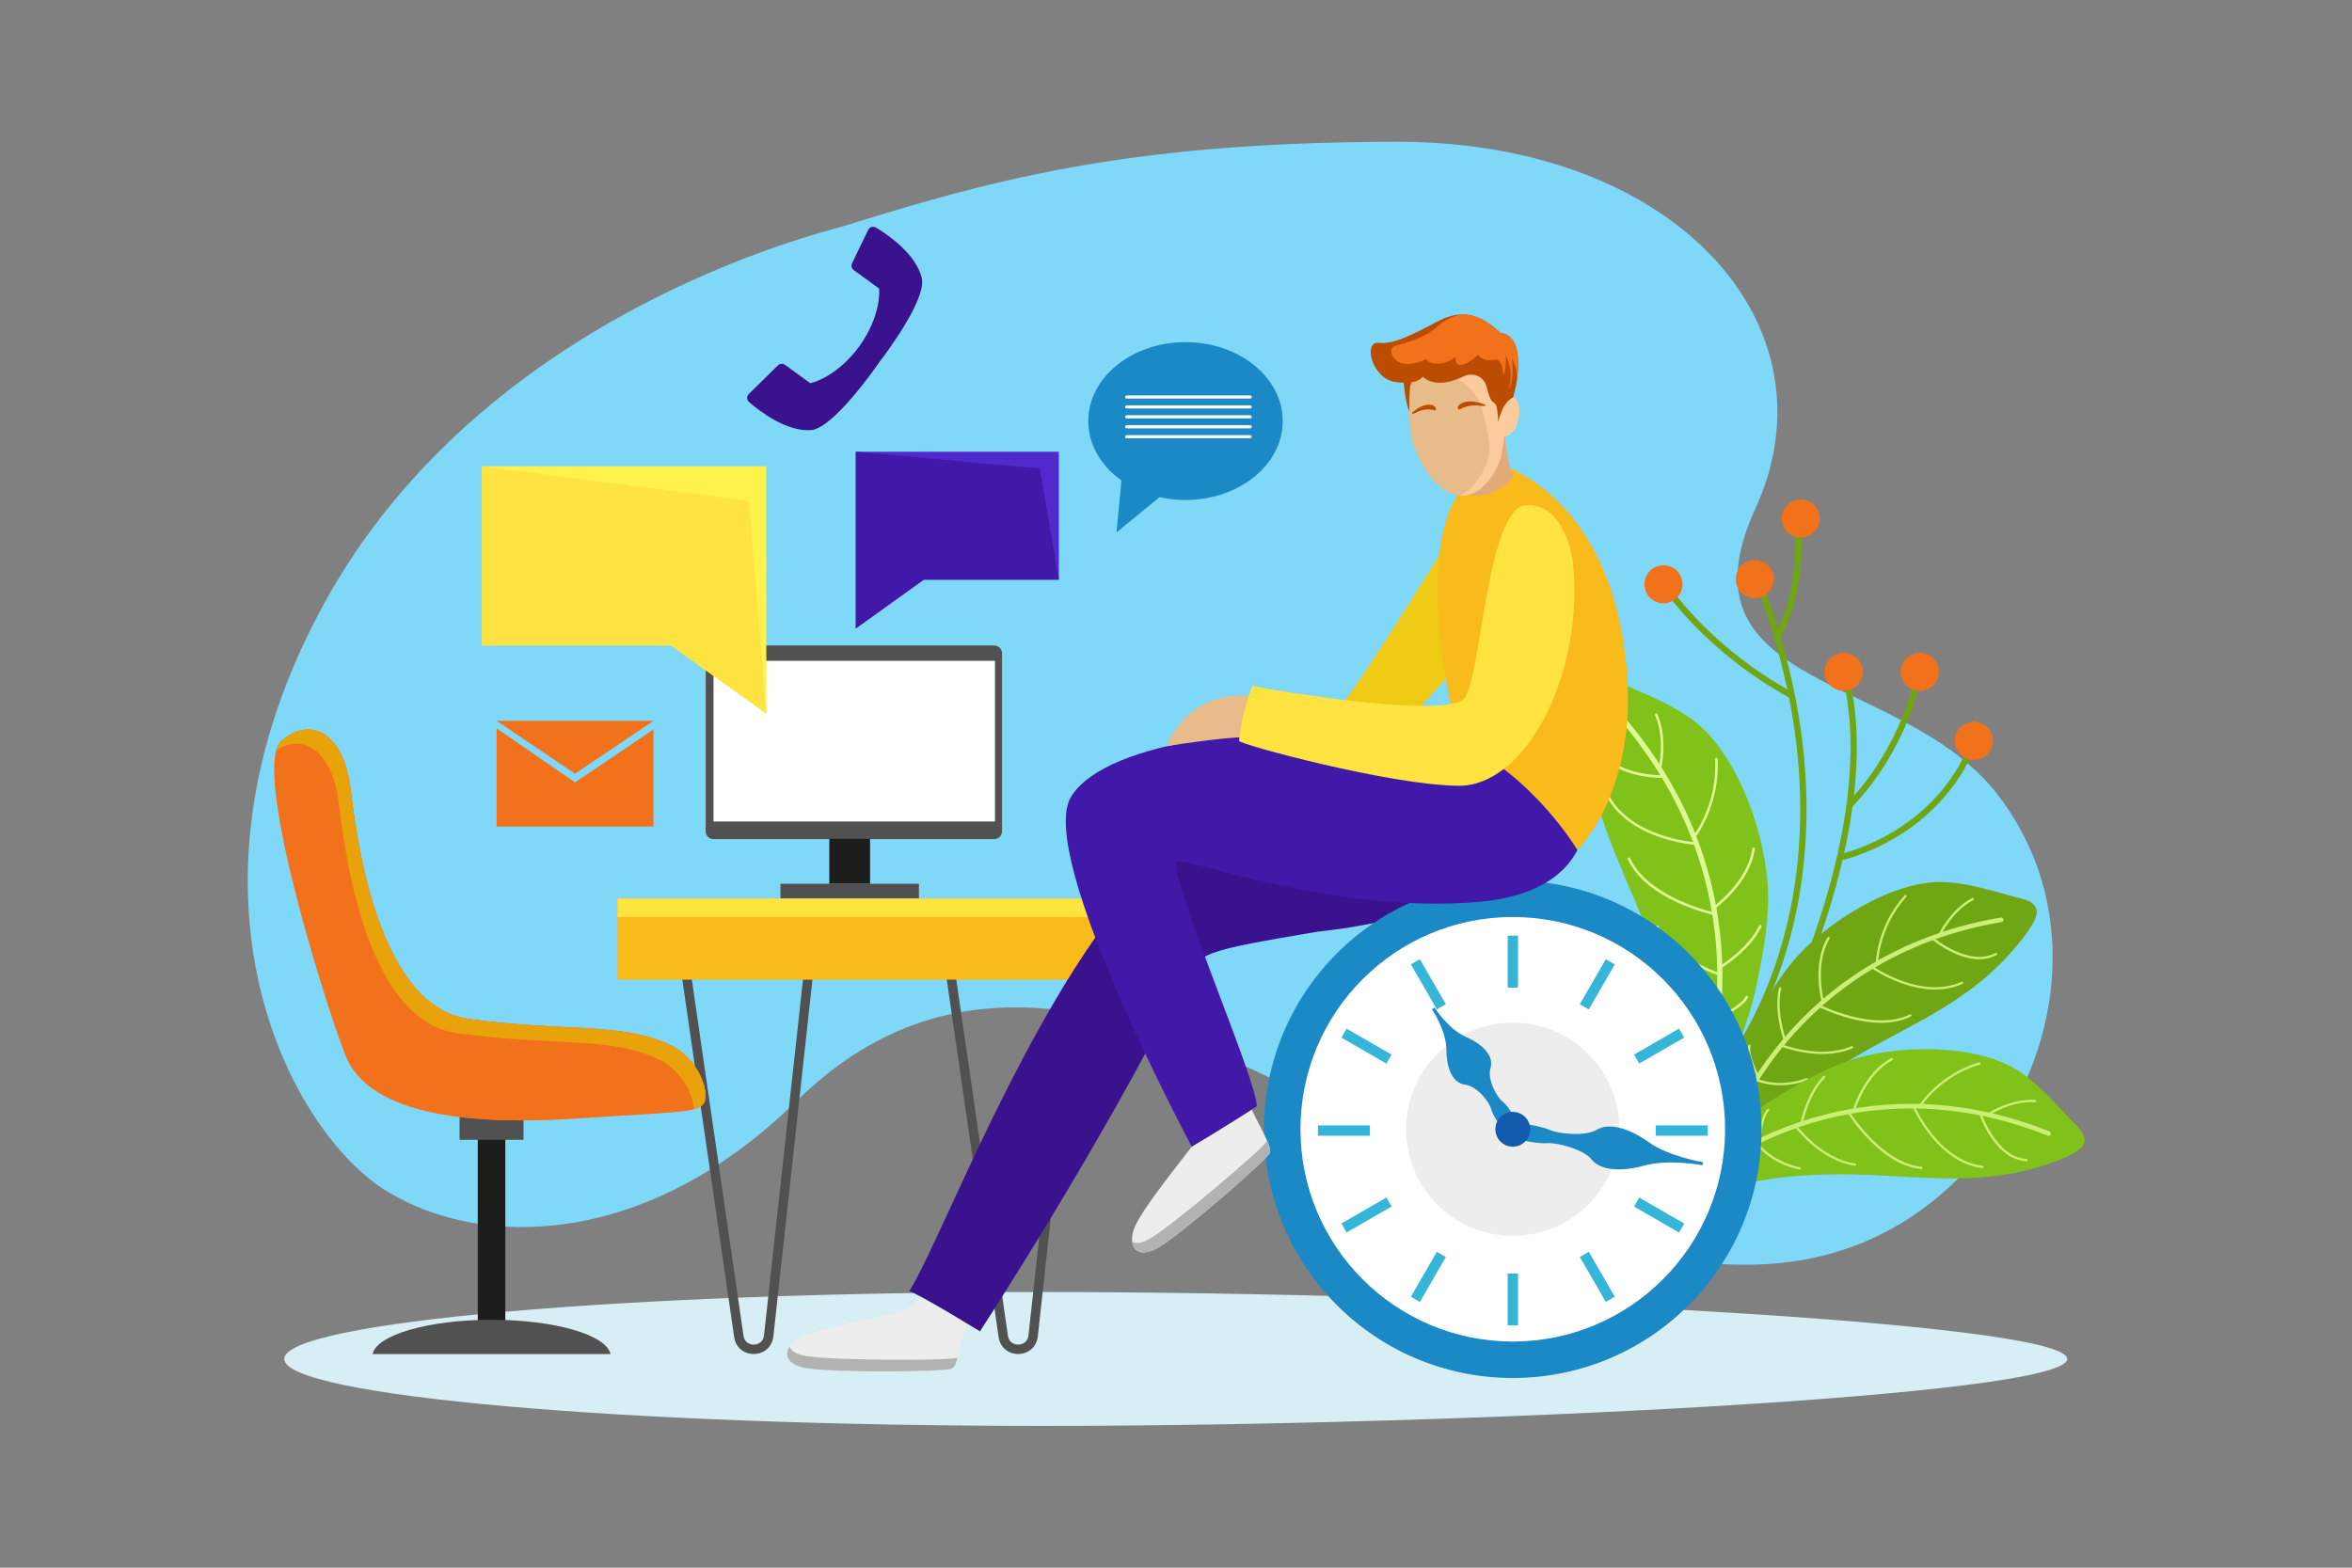 <svg version="1.1" xmlns="http://www.w3.org/2000/svg" xmlns:xlink="http://www.w3.org/1999/xlink" x="0px" y="0px"
	 viewBox="0 0 750 500" style="enable-background:new 0 0 750 500;" xml:space="preserve">
<rect x="0" y="0" width="750" height="500" fill="#808080" stroke="none"/>
<g id="OBJECTS">
	<g>
		<path style="fill:#7FD8F7;" d="M268.573,72.245c-6.319,1.951-114.586,27.477-165.402,120.574s-10.409,168.418,20.17,187.105
			s82.964,17.947,130.511-28.612s105.119-36.786,191.812,14.3s140.614,45.048,175.566,13.284s45.943-86.446,15.718-125.531
			s-103.881-32.861-77.18-91.198C586.469,103.83,534.275,45.22,445.663,45.22S313.36,58.416,268.573,72.245z"/>
		<g>
			<g>
				<g>
					<path style="fill:#70A513;" d="M551.169,341.083l-1.535-1.282c0.116-0.14,11.749-14.281,18.892-39.874
						c6.592-23.617,10.6-62.104-7.74-111.336l1.875-0.698c18.547,49.791,14.458,88.759,7.761,112.681
						C563.151,326.542,551.288,340.941,551.169,341.083z"/>
				</g>
				<g>
					<path style="fill:#70A513;" d="M568.452,327.787l-1.779-0.914c0.318-0.618,31.654-62.381,21.353-108.896l1.953-0.433
						C600.438,264.769,568.773,327.162,568.452,327.787z"/>
				</g>
				<g>
					<path style="fill:#70A513;" d="M590.566,257.434l-1.445-1.384c16.781-17.52,21.058-38.277,21.1-38.484l1.961,0.39
						C612.14,218.169,607.746,239.497,590.566,257.434z"/>
				</g>
				<g>
					<path style="fill:#70A513;" d="M570.916,222.71c-26.516-14.46-39.558-33.721-39.687-33.914l1.664-1.11
						c0.126,0.189,12.922,19.057,38.979,33.268L570.916,222.71z"/>
				</g>
				<g>
					<path style="fill:#70A513;" d="M567.608,203.673l-1.75-0.97c8.155-14.713,6.497-33.294,6.479-33.48l1.99-0.189
						C574.403,169.818,576.061,188.423,567.608,203.673z"/>
				</g>
				<g>
					<path style="fill:#70A513;" d="M586.987,274.431l-0.396-1.96c0.302-0.062,30.339-6.464,41.901-36.199l1.863,0.725
						C618.389,267.774,587.3,274.368,586.987,274.431z"/>
				</g>
			</g>
			<g>
				<g>
					<path style="fill:#80C11A;" d="M517.85,218.382c7.82,3.39,16.323,6.772,22.813,11.922c14.104,11.192,22.934,37.6,23.152,55.076
						c0.13,10.491-1.984,20.669-4.148,30.934c-1.376,6.526-9.956,34.186-17.411,33.411l-5.666-2.917
						c-1.513-23.297-7.693-41.883-16.534-62.569c-7.556-17.677-14.358-33.794-14.439-53.7c-0.012-2.968-0.101-11.244,2.143-13.429
						C510.63,214.315,514.381,216.878,517.85,218.382z"/>
				</g>
				<g>
					<g>
						<g>
							<path style="fill:#DEF993;" d="M514.872,227.373c0.011,0.176,0.078,0.348,0.204,0.49
								c27.529,31.118,32.881,63.732,32.52,85.613c-0.388,23.705-7.358,40.23-7.429,40.395c-0.178,0.416,0.015,0.897,0.43,1.077
								c0.417,0.178,0.899-0.015,1.077-0.431c0.072-0.167,7.168-16.989,7.562-41.014c0.361-22.171-5.055-55.215-32.933-86.726
								c-0.299-0.339-0.818-0.371-1.156-0.071C514.949,226.88,514.856,227.129,514.872,227.373z"/>
						</g>
					</g>
					<g>
						<g>
							<path style="fill:#DEF993;" d="M527.716,227.963c0.003,0.047,0.014,0.094,0.034,0.14c3.364,7.59,1.13,17.036,1.106,17.13
								c-0.056,0.222,0.082,0.441,0.302,0.496c0.22,0.053,0.441-0.081,0.495-0.302c0.096-0.397,2.32-9.811-1.153-17.656
								c-0.092-0.207-0.334-0.3-0.541-0.209C527.798,227.634,527.706,227.796,527.716,227.963z"/>
						</g>
					</g>
					<g>
						<g>
							<path style="fill:#DEF993;" d="M539.785,267.005c0.008,0.112,0.06,0.22,0.155,0.295c0.178,0.141,0.435,0.11,0.575-0.068
								c0.081-0.101,8.034-10.333,7.206-25.185l0-0.003c-0.015-0.225-0.207-0.395-0.431-0.383c-0.226,0.012-0.399,0.207-0.387,0.432
								c0.811,14.545-6.952,24.532-7.03,24.631C539.807,266.807,539.779,266.908,539.785,267.005z"/>
						</g>
					</g>
					<g>
						<g>
							<path style="fill:#DEF993;" d="M546.112,289.601c0.005,0.075,0.03,0.149,0.077,0.214c0.132,0.183,0.388,0.225,0.573,0.091
								c0.461-0.333,11.312-8.292,12.811-19.116c0.03-0.22-0.125-0.432-0.35-0.462c-0.224-0.031-0.431,0.125-0.462,0.35
								c-1.45,10.48-12.369,18.485-12.479,18.565C546.163,289.328,546.103,289.465,546.112,289.601z"/>
						</g>
					</g>
					<g>
						<g>
							<path style="fill:#DEF993;" d="M548.106,308.551c0.004,0.063,0.023,0.126,0.057,0.184c0.117,0.194,0.369,0.257,0.563,0.141
								c0.379-0.229,9.335-5.677,12.959-13.328c0.095-0.203,0.009-0.449-0.195-0.545c-0.205-0.098-0.449-0.011-0.546,0.195
								c-3.515,7.423-12.549,12.921-12.64,12.975C548.167,308.256,548.096,308.403,548.106,308.551z"/>
						</g>
					</g>
					<g>
						<g>
							<path style="fill:#DEF993;" d="M547.349,324.574c0.002,0.045,0.013,0.089,0.031,0.133c0.088,0.209,0.328,0.307,0.537,0.219
								c0.314-0.133,7.737-3.286,9.48-6.778c0.103-0.201,0.019-0.448-0.184-0.55c-0.202-0.1-0.449-0.018-0.549,0.184
								c-1.609,3.221-8.991,6.357-9.066,6.388C547.434,324.24,547.337,324.406,547.349,324.574z"/>
						</g>
					</g>
					<g>
						<g>
							<path style="fill:#DEF993;" d="M545.38,337.402c0.003,0.043,0.012,0.086,0.029,0.128c0.086,0.21,0.325,0.31,0.534,0.225
								c0.208-0.085,5.109-2.102,6.914-4.61c0.133-0.184,0.09-0.441-0.093-0.572c-0.183-0.132-0.44-0.09-0.572,0.093
								c-1.669,2.319-6.51,4.31-6.558,4.33C545.466,337.065,545.368,337.231,545.38,337.402z"/>
						</g>
					</g>
					<g>
						<g>
							<path style="fill:#DEF993;" d="M536.409,331.077c0.003,0.041,0.012,0.083,0.028,0.125c2.383,5.98,8.337,9.066,8.59,9.194
								c0.201,0.103,0.448,0.023,0.551-0.178c0.103-0.201,0.023-0.448-0.179-0.551c-0.059-0.031-5.934-3.081-8.2-8.768
								c-0.084-0.21-0.322-0.313-0.532-0.229C536.496,330.738,536.398,330.904,536.409,331.077z"/>
						</g>
					</g>
					<g>
						<g>
							<path style="fill:#DEF993;" d="M533.33,314.439c0.004,0.062,0.023,0.125,0.057,0.184c5.634,9.403,13.795,11.481,14.14,11.565
								c0.22,0.053,0.441-0.081,0.495-0.301c0.055-0.219-0.081-0.441-0.301-0.495c-0.081-0.021-8.182-2.095-13.632-11.19
								c-0.116-0.195-0.368-0.258-0.561-0.141C533.392,314.143,533.321,314.29,533.33,314.439z"/>
						</g>
					</g>
					<g>
						<g>
							<path style="fill:#DEF993;" d="M528.028,295.583c0.003,0.055,0.018,0.111,0.045,0.163
								c5.761,11.05,20.331,15.479,20.478,15.523c0.217,0.064,0.444-0.059,0.509-0.277c0.066-0.216-0.059-0.445-0.276-0.509
								c-0.143-0.042-14.385-4.379-19.984-15.116c-0.105-0.201-0.352-0.278-0.553-0.173
								C528.098,295.27,528.017,295.426,528.028,295.583z"/>
						</g>
					</g>
					<g>
						<g>
							<path style="fill:#DEF993;" d="M519.021,273.888c0.003,0.049,0.015,0.099,0.037,0.145
								c6.107,13.192,26.827,17.68,27.706,17.865c0.221,0.046,0.438-0.095,0.485-0.317c0.048-0.223-0.096-0.438-0.316-0.485
								c-0.211-0.045-21.198-4.59-27.13-17.408c-0.095-0.204-0.339-0.294-0.545-0.2
								C519.099,273.563,519.011,273.723,519.021,273.888z"/>
						</g>
					</g>
					<g>
						<g>
							<path style="fill:#DEF993;" d="M512.044,253.395c0.004,0.054,0.018,0.107,0.044,0.158
								c7.329,14.559,28.67,15.945,28.885,15.957c0.225,0.014,0.419-0.159,0.432-0.386c0.021-0.219-0.159-0.418-0.385-0.432
								c-0.209-0.013-21.084-1.375-28.2-15.508c-0.101-0.202-0.348-0.285-0.55-0.182
								C512.117,253.079,512.034,253.236,512.044,253.395z"/>
						</g>
					</g>
					<g>
						<g>
							<path style="fill:#DEF993;" d="M509.087,237.905c0.003,0.045,0.013,0.09,0.032,0.133
								c4.424,10.458,20.914,10.096,21.613,10.076c0.225-0.006,0.404-0.195,0.397-0.422c-0.019-0.22-0.196-0.403-0.422-0.397
								c-0.166,0.005-16.629,0.364-20.835-9.575c-0.087-0.209-0.328-0.306-0.536-0.218
								C509.171,237.571,509.076,237.736,509.087,237.905z"/>
						</g>
					</g>
				</g>
			</g>
			<g>
				<g>
					<path style="fill:#70A513;" d="M641.667,285.862c-7.402-2.047-15.278-4.485-22.742-4.544
						c-16.222-0.13-37.353,13.394-47.392,25.527c-6.025,7.284-10.301,15.617-14.591,24.04c-2.727,5.355-12.357,29.606-6.69,33.28
						l5.624,1.159c14.24-15.482,29.088-25.019,46.99-34.525c15.299-8.122,29.186-15.577,40.503-29.49
						c1.688-2.074,6.432-7.828,6.094-10.629C649.03,287.094,644.95,286.77,641.667,285.862z"/>
				</g>
				<g>
					<g>
						<g>
							<path style="fill:#C9EF75;" d="M638.669,293.852c-0.107,0.117-0.252,0.2-0.42,0.228
								c-36.908,6.249-59.111,26.093-71.237,41.642c-13.137,16.843-17.598,32.375-17.641,32.53c-0.11,0.392-0.518,0.621-0.91,0.512
								c-0.393-0.111-0.622-0.519-0.511-0.912c0.044-0.158,4.584-15.969,17.898-33.04c12.289-15.752,34.78-35.861,72.155-42.189
								c0.402-0.069,0.783,0.203,0.851,0.604C638.894,293.463,638.818,293.69,638.669,293.852z"/>
						</g>
					</g>
					<g>
						<g>
							<path style="fill:#C9EF75;" d="M629.328,287c-0.029,0.031-0.063,0.058-0.103,0.079c-6.653,3.42-10.429,11.307-10.466,11.387
								c-0.086,0.187-0.307,0.263-0.492,0.177c-0.184-0.087-0.263-0.307-0.177-0.492c0.157-0.333,3.924-8.193,10.796-11.73
								c0.182-0.093,0.404-0.022,0.498,0.159C629.457,286.723,629.43,286.889,629.328,287z"/>
						</g>
					</g>
					<g>
						<g>
							<path style="fill:#C9EF75;" d="M598.779,307.552c-0.069,0.074-0.167,0.12-0.276,0.12c-0.204-0.002-0.368-0.169-0.365-0.373
								c0-0.117,0.211-11.791,9.193-21.738l0.002-0.002c0.138-0.15,0.369-0.16,0.519-0.025c0.152,0.137,0.163,0.371,0.027,0.522
								c-8.797,9.741-9.003,21.136-9.003,21.25C598.875,307.4,598.838,307.487,598.779,307.552z"/>
						</g>
					</g>
					<g>
						<g>
							<path style="fill:#C9EF75;" d="M581.559,319.819c-0.046,0.049-0.105,0.088-0.175,0.106c-0.196,0.054-0.399-0.062-0.453-0.26
								c-0.135-0.494-3.242-12.214,1.83-20.652c0.103-0.171,0.332-0.232,0.507-0.126c0.174,0.105,0.232,0.331,0.126,0.507
								c-4.911,8.17-1.783,19.96-1.751,20.079C581.678,319.599,581.642,319.728,581.559,319.819z"/>
						</g>
					</g>
					<g>
						<g>
							<path style="fill:#C9EF75;" d="M569.441,331.98c-0.038,0.042-0.087,0.076-0.144,0.097c-0.192,0.07-0.404-0.028-0.474-0.22
								c-0.136-0.375-3.335-9.262-1.548-16.677c0.048-0.196,0.247-0.32,0.445-0.272c0.199,0.048,0.321,0.247,0.273,0.446
								c-1.734,7.194,1.491,16.16,1.524,16.25C569.565,331.738,569.531,331.882,569.441,331.98z"/>
						</g>
					</g>
					<g>
						<g>
							<path style="fill:#C9EF75;" d="M560.908,343.644c-0.027,0.03-0.059,0.056-0.097,0.076c-0.18,0.097-0.404,0.029-0.501-0.15
								c-0.145-0.271-3.567-6.681-2.814-10.116c0.042-0.199,0.24-0.325,0.44-0.282c0.199,0.044,0.325,0.241,0.281,0.439
								c-0.694,3.169,2.709,9.544,2.744,9.608C561.037,343.362,561.011,343.533,560.908,343.644z"/>
						</g>
					</g>
					<g>
						<g>
							<path style="fill:#C9EF75;" d="M555.032,353.754c-0.026,0.029-0.057,0.054-0.093,0.074c-0.179,0.099-0.403,0.034-0.502-0.144
								c-0.098-0.177-2.393-4.364-2.241-7.144c0.01-0.204,0.186-0.36,0.389-0.349c0.203,0.011,0.359,0.186,0.348,0.389
								c-0.141,2.57,2.127,6.705,2.149,6.746C555.162,353.469,555.136,353.641,555.032,353.754z"/>
						</g>
					</g>
					<g>
						<g>
							<path style="fill:#C9EF75;" d="M564.901,354.394c-0.025,0.027-0.055,0.052-0.091,0.072
								c-5.054,2.845-10.975,1.641-11.224,1.588c-0.2-0.041-0.327-0.237-0.285-0.437c0.042-0.199,0.238-0.327,0.437-0.285
								c0.059,0.012,5.904,1.196,10.711-1.51c0.178-0.099,0.403-0.037,0.503,0.141C565.031,354.106,565.006,354.279,564.901,354.394
								z"/>
						</g>
					</g>
					<g>
						<g>
							<path style="fill:#C9EF75;" d="M576.472,344.468c-0.038,0.041-0.087,0.075-0.144,0.097
								c-9.27,3.407-16.169,0.248-16.458,0.111c-0.185-0.087-0.263-0.307-0.177-0.491c0.086-0.185,0.306-0.264,0.491-0.177
								c0.068,0.031,6.923,3.159,15.89-0.136c0.191-0.071,0.404,0.027,0.474,0.219C576.596,344.225,576.563,344.369,576.472,344.468
								z"/>
						</g>
					</g>
					<g>
						<g>
							<path style="fill:#C9EF75;" d="M590.857,334.244c-0.033,0.037-0.075,0.068-0.124,0.089
								c-10.291,4.49-23.014-0.646-23.142-0.698c-0.188-0.078-0.278-0.293-0.201-0.482c0.076-0.189,0.293-0.279,0.482-0.201
								c0.124,0.051,12.565,5.067,22.565,0.704c0.187-0.081,0.404,0.004,0.486,0.191
								C590.984,333.985,590.953,334.139,590.857,334.244z"/>
						</g>
					</g>
					<g>
						<g>
							<path style="fill:#C9EF75;" d="M609.446,324.125c-0.03,0.033-0.066,0.06-0.108,0.081
								c-11.745,5.796-28.815-2.777-29.536-3.145c-0.181-0.093-0.254-0.314-0.161-0.496c0.093-0.184,0.315-0.253,0.497-0.161
								c0.173,0.088,17.462,8.773,28.873,3.139c0.183-0.089,0.404-0.014,0.495,0.168
								C609.575,323.852,609.546,324.015,609.446,324.125z"/>
						</g>
					</g>
					<g>
						<g>
							<path style="fill:#C9EF75;" d="M625.932,313.701c-0.033,0.036-0.073,0.065-0.12,0.086
								c-13.375,6.064-29.126-5.036-29.283-5.15c-0.166-0.118-0.204-0.349-0.085-0.515c0.109-0.165,0.348-0.204,0.515-0.085
								c0.154,0.11,15.564,10.963,28.549,5.077c0.185-0.084,0.405-0.003,0.489,0.183
								C626.059,313.437,626.029,313.595,625.932,313.701z"/>
						</g>
					</g>
					<g>
						<g>
							<path style="fill:#C9EF75;" d="M636.768,304.511c-0.028,0.03-0.06,0.056-0.098,0.075c-9.018,4.831-20.378-4.75-20.857-5.16
								c-0.155-0.132-0.173-0.366-0.04-0.521c0.138-0.143,0.365-0.172,0.521-0.04c0.113,0.097,11.455,9.662,20.028,5.071
								c0.179-0.097,0.403-0.029,0.499,0.151C636.897,304.228,636.871,304.398,636.768,304.511z"/>
						</g>
					</g>
				</g>
			</g>
			<g>
				<g>
					<path style="fill:#80C11A;" d="M660.199,356.992c-5.249-5.606-10.698-11.793-17.037-15.736
						c-13.775-8.569-38.858-8.047-53.75-2.928c-8.939,3.074-16.933,7.955-24.985,12.906c-5.119,3.148-25.981,18.82-23.061,24.91
						l4.194,3.921c20.223-5.786,37.866-6.183,58.098-4.959c17.289,1.046,33.026,1.926,49.938-4.046
						c2.522-0.89,9.57-3.326,10.742-5.893C665.839,361.882,662.527,359.478,660.199,356.992z"/>
				</g>
				<g>
					<g>
						<g>
							<path style="fill:#C9EF75;" d="M653.475,362.246c-0.153,0.044-0.319,0.039-0.478-0.024
								c-34.753-13.912-64.045-8.556-82.499-1.609c-19.992,7.523-31.897,18.45-32.015,18.56c-0.299,0.277-0.766,0.26-1.044-0.038
								c-0.278-0.299-0.26-0.767,0.039-1.044c0.12-0.111,12.238-11.236,32.5-18.861c18.699-7.034,48.376-12.466,83.568,1.622
								c0.379,0.151,0.563,0.581,0.411,0.959C653.87,362.031,653.686,362.186,653.475,362.246z"/>
						</g>
					</g>
					<g>
						<g>
							<path style="fill:#C9EF75;" d="M649.077,351.528c-0.041,0.012-0.084,0.017-0.129,0.014c-7.46-0.551-14.795,4.211-14.868,4.26
								c-0.171,0.115-0.399,0.065-0.512-0.105c-0.112-0.17-0.065-0.399,0.106-0.512c0.308-0.202,7.62-4.945,15.328-4.38
								c0.204,0.015,0.356,0.192,0.342,0.395C649.331,351.36,649.222,351.487,649.077,351.528z"/>
						</g>
					</g>
					<g>
						<g>
							<path style="fill:#C9EF75;" d="M612.293,353.137c-0.098,0.028-0.205,0.016-0.298-0.042c-0.173-0.108-0.226-0.336-0.117-0.509
								c0.061-0.099,6.328-9.951,19.179-13.756l0.002-0.001c0.196-0.056,0.398,0.056,0.456,0.25
								c0.058,0.196-0.054,0.401-0.249,0.459c-12.586,3.726-18.703,13.342-18.763,13.439
								C612.454,353.058,612.377,353.113,612.293,353.137z"/>
						</g>
					</g>
					<g>
						<g>
							<path style="fill:#C9EF75;" d="M591.203,354.627c-0.065,0.018-0.135,0.02-0.205-0.001c-0.195-0.056-0.308-0.261-0.251-0.458
								c0.142-0.492,3.602-12.113,12.33-16.669c0.177-0.092,0.404-0.025,0.498,0.157c0.094,0.181,0.025,0.404-0.157,0.498
								c-8.451,4.411-11.929,16.103-11.963,16.22C591.419,354.501,591.321,354.593,591.203,354.627z"/>
						</g>
					</g>
					<g>
						<g>
							<path style="fill:#C9EF75;" d="M574.521,358.686c-0.055,0.016-0.114,0.019-0.174,0.007c-0.2-0.04-0.33-0.235-0.29-0.435
								c0.079-0.391,1.983-9.642,7.375-15.038c0.144-0.142,0.378-0.144,0.522,0c0.145,0.145,0.145,0.378,0,0.522
								c-5.231,5.235-7.154,14.567-7.172,14.66C574.754,358.544,574.65,358.649,574.521,358.686z"/>
						</g>
					</g>
					<g>
						<g>
							<path style="fill:#C9EF75;" d="M561.158,364.19c-0.039,0.012-0.08,0.016-0.122,0.014c-0.204-0.011-0.36-0.185-0.349-0.389
								c0.017-0.307,0.44-7.561,2.873-10.099c0.14-0.148,0.374-0.152,0.522-0.011c0.146,0.141,0.151,0.375,0.011,0.522
								c-2.244,2.342-2.665,9.556-2.668,9.63C561.416,364.016,561.305,364.149,561.158,364.19z"/>
						</g>
					</g>
					<g>
						<g>
							<path style="fill:#C9EF75;" d="M550.873,369.753c-0.037,0.011-0.077,0.016-0.118,0.014c-0.204-0.009-0.362-0.182-0.353-0.385
								c0.009-0.202,0.233-4.972,1.813-7.265c0.115-0.169,0.346-0.21,0.514-0.095c0.168,0.116,0.21,0.346,0.094,0.513
								c-1.461,2.12-1.681,6.83-1.683,6.877C551.133,369.578,551.021,369.711,550.873,369.753z"/>
						</g>
					</g>
					<g>
						<g>
							<path style="fill:#C9EF75;" d="M558.961,375.444c-0.036,0.01-0.074,0.015-0.115,0.014
								c-5.796-0.207-10.221-4.322-10.406-4.497c-0.149-0.139-0.156-0.373-0.016-0.521c0.14-0.149,0.373-0.155,0.522-0.015
								c0.044,0.041,4.415,4.099,9.927,4.296c0.203,0.008,0.363,0.178,0.356,0.382C559.222,375.267,559.111,375.401,558.961,375.444
								z"/>
						</g>
					</g>
					<g>
						<g>
							<path style="fill:#C9EF75;" d="M574.01,373.007c-0.054,0.015-0.113,0.019-0.174,0.007
								c-9.687-1.926-13.927-8.219-14.102-8.486c-0.112-0.171-0.065-0.399,0.105-0.511c0.169-0.113,0.399-0.065,0.512,0.105
								c0.042,0.062,4.261,6.305,13.63,8.169c0.2,0.039,0.33,0.234,0.29,0.433C574.243,372.865,574.139,372.97,574.01,373.007z"/>
						</g>
					</g>
					<g>
						<g>
							<path style="fill:#C9EF75;" d="M591.616,371.784c-0.048,0.014-0.099,0.018-0.152,0.011
								c-11.122-1.534-19.302-12.551-19.383-12.662c-0.12-0.164-0.085-0.395,0.08-0.516c0.163-0.121,0.395-0.085,0.516,0.08
								c0.079,0.108,8.08,10.875,18.888,12.366c0.202,0.028,0.342,0.214,0.315,0.417
								C591.86,371.629,591.753,371.745,591.616,371.784z"/>
						</g>
					</g>
					<g>
						<g>
							<path style="fill:#C9EF75;" d="M612.754,372.841c-0.042,0.012-0.088,0.017-0.135,0.013
								c-13.045-1.178-23.14-17.394-23.563-18.084c-0.107-0.174-0.053-0.4,0.121-0.508c0.175-0.109,0.401-0.052,0.508,0.121
								c0.102,0.166,10.326,16.59,23.001,17.734c0.202,0.019,0.353,0.199,0.335,0.402
								C613.007,372.676,612.897,372.8,612.754,372.841z"/>
						</g>
					</g>
					<g>
						<g>
							<path style="fill:#C9EF75;" d="M632.257,372.542c-0.047,0.013-0.096,0.017-0.147,0.011
								c-14.575-1.8-22.227-19.484-22.303-19.663c-0.08-0.187,0.008-0.404,0.196-0.483c0.179-0.084,0.403,0.008,0.483,0.196
								c0.074,0.174,7.565,17.47,21.713,19.218c0.202,0.025,0.347,0.209,0.321,0.411
								C632.503,372.384,632.395,372.502,632.257,372.542z"/>
						</g>
					</g>
					<g>
						<g>
							<path style="fill:#C9EF75;" d="M646.295,370.35c-0.039,0.011-0.081,0.016-0.123,0.013
								c-10.214-0.58-14.911-14.678-15.106-15.278c-0.063-0.193,0.043-0.402,0.238-0.465c0.192-0.05,0.402,0.044,0.465,0.237
								c0.046,0.142,4.737,14.218,14.446,14.77c0.204,0.011,0.359,0.186,0.347,0.389
								C646.553,370.177,646.442,370.308,646.295,370.35z"/>
						</g>
					</g>
				</g>
			</g>
			<g>
				<path style="fill:#D7EEF4;" d="M659.177,433.432c0,11.79-192.693,21.348-326.416,21.348s-242.126-9.558-242.126-21.348
					c0-11.79,108.404-21.348,242.126-21.348S659.177,421.642,659.177,433.432z"/>
				<g>
					<g>
						<g>
							<path style="fill:#515151;" d="M240.341,431.853c-2.616,0-5.506-1.567-6.186-5.118l-17.134-118.147l2.969-0.43l17.123,118.08
								c0.377,1.959,1.997,2.628,3.309,2.614c1.289-0.029,2.899-0.788,3.194-2.83l12.899-117.813l2.982,0.326L246.591,426.4
								c-0.534,3.697-3.448,5.391-6.102,5.451C240.44,431.853,240.391,431.853,240.341,431.853z"/>
						</g>
						<g>
							<path style="fill:#515151;" d="M324.666,431.853c-2.616,0-5.506-1.567-6.186-5.118l-17.134-118.147l2.969-0.43l17.123,118.08
								c0.376,1.959,2.016,2.617,3.309,2.614c1.289-0.029,2.898-0.788,3.194-2.83l12.899-117.813l2.982,0.326L330.916,426.4
								c-0.534,3.697-3.448,5.391-6.101,5.451C324.765,431.853,324.716,431.853,324.666,431.853z"/>
						</g>
					</g>
					<rect x="196.906" y="286.589" style="fill:#F9BA1C;" width="167.032" height="25.865"/>
					<rect x="196.906" y="286.589" style="fill:#FFE340;" width="167.032" height="5.879"/>
				</g>
				<g>
					<path style="fill:#EDEDED;" d="M294.064,411.831c0,0-1.839,5.585-8.15,6.968c-6.311,1.383-24.288,4.694-30.217,7.532
						c-5.929,2.837-7.176,8.655,1.69,10.082c8.866,1.427,42.959,1.104,45.861,0.178c2.902-0.927,4.021-15.462,6.388-17.581
						C312.002,416.89,294.064,411.831,294.064,411.831z"/>
					<path style="fill:#B2B2B2;" d="M304.95,433.094c-2.902,0.927-38.882,0.836-47.748-0.592c-3.396-0.547-5.027-1.677-5.419-3.023
						c-1.853,2.776-0.611,5.933,5.604,6.934c8.866,1.427,42.959,1.104,45.861,0.178c1.158-0.37,1.673-1.867,2.027-3.661
						C305.169,432.989,305.068,433.056,304.95,433.094z"/>
				</g>
				<g>
					<path style="fill:#EFCA14;" d="M463.896,169.128c0,0-31.617,51.5-38.241,58.5s15.375,10.349,15.375,10.349
						s25.161-25.846,28.263-32.109C472.396,199.605,463.896,169.128,463.896,169.128z"/>
					<g>
						<g>
							<path style="fill:#3A128E;" d="M500.282,246.753c0,0-3.947,42.288-79.994,50.374c-36.248,6.187-38.383,6.354-43.591,16.8
								c-26.235,52.621-64.217,110.681-64.217,110.681s-20.089-12.297-22.533-12.777c12.245-19.296,51.011-126.785,96.818-149.828
								s90.552-31.951,90.552-31.951L500.282,246.753z"/>
						</g>
						<g>
							<circle style="fill:#1A89C6;" cx="482.391" cy="360.169" r="79.325"/>
							<circle style="fill:#FFFFFF;" cx="482.391" cy="360.169" r="67.701"/>
							<circle style="fill:#EDEDED;" cx="482.391" cy="360.169" r="34.003"/>
							<g>
								<g>
									<g>
										
											<rect x="447.195" y="405.59" transform="matrix(0.5 -0.866 0.866 0.5 -124.942 598.076)" style="fill:#35B5D8;" width="16.565" height="3.303"/>
										
											<rect x="501.07" y="312.275" transform="matrix(0.5 -0.866 0.866 0.5 -17.192 598.076)" style="fill:#35B5D8;" width="16.565" height="3.303"/>
									</g>
									<g>
										<rect x="480.764" y="406.177" style="fill:#35B5D8;" width="3.303" height="16.565"/>
										<rect x="480.764" y="298.426" style="fill:#35B5D8;" width="3.303" height="16.565"/>
									</g>
									<g>
										
											<rect x="507.701" y="398.959" transform="matrix(0.866 -0.5 0.5 0.866 -135.38 309.236)" style="fill:#35B5D8;" width="3.303" height="16.565"/>
										
											<rect x="453.826" y="305.644" transform="matrix(0.866 -0.5 0.5 0.866 -95.941 269.797)" style="fill:#35B5D8;" width="3.303" height="16.565"/>
									</g>
									<g>
										
											<rect x="527.421" y="379.239" transform="matrix(0.5 -0.866 0.866 0.5 -71.067 651.951)" style="fill:#35B5D8;" width="3.303" height="16.565"/>
										
											<rect x="434.106" y="325.364" transform="matrix(0.5 -0.866 0.866 0.5 -71.067 544.201)" style="fill:#35B5D8;" width="3.303" height="16.565"/>
									</g>
									<g>
										<rect x="528.008" y="358.932" style="fill:#35B5D8;" width="16.565" height="3.303"/>
										<rect x="420.258" y="358.932" style="fill:#35B5D8;" width="16.565" height="3.303"/>
									</g>
									<g>
										
											<rect x="520.79" y="331.995" transform="matrix(0.866 -0.5 0.5 0.866 -95.941 309.236)" style="fill:#35B5D8;" width="16.565" height="3.303"/>
										
											<rect x="427.476" y="385.87" transform="matrix(0.866 -0.5 0.5 0.866 -135.38 269.797)" style="fill:#35B5D8;" width="16.565" height="3.303"/>
									</g>
								</g>
							</g>
							<g>
								<g>
									<path style="fill:#1A89C6;" d="M482.369,360.434l-25.421-38.737l0.49-0.322c0,0,4.395,6.896,10.061,9.371
										c5.666,2.476,8.904,6.219,7.79,9.884s2.06,9.297,3.654,10.533c1.593,1.236,4.558,5.158,4.62,7.835
										C483.624,361.675,482.369,360.434,482.369,360.434z"/>
									<path style="fill:#1A89C6;" d="M482.544,360.319l-25.421-38.737l-0.49,0.322c0,0,4.577,6.776,4.594,12.959
										c0.017,6.183,2.162,10.643,5.968,11.08s7.709,5.59,8.209,7.544c0.5,1.954,2.918,6.235,5.349,7.356
										C483.183,361.965,482.544,360.319,482.544,360.319z"/>
								</g>
								<g>
									<path style="fill:#1A89C6;" d="M481.111,360.153l61.883,10.905l-0.102,0.578c0,0-10.902-2.032-18.404,0.077
										c-7.503,2.108-14.168,1.598-16.934-1.877c-2.766-3.475-11.305-5.423-13.967-5.228c-2.662,0.195-9.271-0.638-12.058-2.567
										C478.742,360.11,481.111,360.153,481.111,360.153z"/>
									<path style="fill:#1A89C6;" d="M481.074,360.36l61.883,10.905l0.102-0.578c0,0-10.94-1.817-17.27-6.363
										c-6.33-4.546-12.769-6.344-16.556-4.024c-3.787,2.321-12.478,1.232-14.912,0.139s-8.93-2.57-12.21-1.709
										C478.833,359.59,481.074,360.36,481.074,360.36z"/>
								</g>
								<circle style="fill:#145AAD;" cx="482.391" cy="360.169" r="5.548"/>
							</g>
						</g>
						<g>
							<path style="fill:#EDEDED;" d="M381.697,355.125c0,0,2.231,5.44-1.667,10.593s-15.409,19.351-18.072,25.361
								c-2.663,6.01,0.171,11.242,7.837,6.564c7.666-4.677,33.369-27.078,34.972-29.668c1.603-2.59-6.992-14.365-6.57-17.514
								C398.619,347.313,381.697,355.125,381.697,355.125z"/>
							<path style="fill:#B2B2B2;" d="M403.788,364.211c-1.603,2.59-29.009,25.903-36.675,30.58
								c-2.936,1.791-4.91,1.992-6.083,1.224c0.396,3.314,3.391,4.907,8.765,1.628c7.666-4.677,33.369-27.078,34.972-29.668
								c0.64-1.034,0.058-2.506-0.839-4.1C403.887,363.989,403.853,364.106,403.788,364.211z"/>
						</g>
						<path style="fill:#4218A8;" d="M504.921,248.5c0,0,11.044,35.469-33.943,39.196s-90.492-13.678-95.394-12.985
							c-4.902,0.693,25.736,70.828,25.166,78.143c-9.805,6.43-20.72,12.863-20.72,12.863s-49.835-92.958-38.5-111.589
							c11.335-18.632,67.762-23.733,87.095-17.15s59.226-6.07,59.226-6.07L504.921,248.5z"/>
						<path style="fill:#FFC9A4;" d="M534.716,144.074"/>
						<path style="fill:#F9BA1C;" d="M478.898,148.364c0,0,37.431,10.65,40.132,70.263c1.597,35.258-16.023,52.5-16.023,52.5
							s-13.732-23.317-37.747-34.673C456.616,200.962,451.589,153.398,478.898,148.364z"/>
						<path style="fill:#E8BB8B;" d="M401.53,222.378c0,0-20.563-5.053-29.532,15.599c15.74-2.472,23.282-2.911,24.407-2.786
							S401.53,222.378,401.53,222.378z"/>
						<path style="fill:#FFE340;" d="M501.459,178.374c0,0-2.527-18.09-14.906-17.226c-12.378,0.864-14.319,55.167-19.559,61.518
							c-5.24,6.352-53.798-1.206-67.631-3.872c-3.621,9.455-4.137,16.454-4.249,17.5c-0.113,1.046,48.222,14.173,70.011,14.322
							S505.592,214.048,501.459,178.374z"/>
					</g>
					<g>
						<path style="fill:#E2AA79;" d="M479.791,137.211c0,0,0.572,10,2.739,14.917c-4.5,5.333-10.975,7.172-15.488,5.086
							C468.863,151.378,479.791,137.211,479.791,137.211z"/>
						<g>
							<path style="fill:#BC4C00;" d="M447.122,119.618l0.405-0.031c0,0,0.089,7.54,1.967,11.873
								c2.342-4.493,2.843-12.833,2.843-12.833L447.122,119.618z"/>
							<path style="fill:#E8BB8B;" d="M449.659,123.358c0,0-0.744,12.97,0.798,17.519s5.82,15.073,14.101,16.935
								c8.281,1.862,13.414-9.057,14.212-12.808s1.656-10.978,0.338-16.846c-1.317-5.868-11.438-16.162-19.164-15.028
								C452.218,114.264,449.659,123.358,449.659,123.358z"/>
							<path style="fill:#E8BB8B;" d="M449.659,123.358c0,0-0.744,12.97,0.798,17.519s5.82,15.073,14.101,16.935
								c8.281,1.862,13.414-9.057,14.212-12.808s1.656-10.978,0.338-16.846c-1.317-5.868-11.438-16.162-19.164-15.028
								C452.218,114.264,449.659,123.358,449.659,123.358z"/>
							<path style="fill:#FCCB9D;" d="M479.109,128.158c-1.317-5.868-11.438-16.162-19.164-15.028
								c-3.991,0.586-6.601,3.295-8.194,5.778c0.784-0.24,1.662-0.443,2.655-0.589c7.726-1.134,16.842,5.901,18.159,11.769
								c1.317,5.868,2.99,11.762,2.191,15.513c-0.621,2.917-3.864,10.167-9.171,12.372c7.676,0.786,12.42-9.376,13.184-12.969
								C479.568,141.253,480.426,134.025,479.109,128.158z"/>
							<path style="fill:#FCCB9D;" d="M478.79,131.062c0,0,2.317-5.169,4.126-4.222c1.809,0.947,1.985,5.382,0.918,8.448
								s-4.687,5.405-5.275,2.683C477.971,135.248,478.79,131.062,478.79,131.062z"/>
							<path style="fill:#BC4C00;" d="M453.699,120.123c0,0,3.878,4.586,13.382-0.265c2.531-0.953,6.093-0.141,7.044,3.774
								c0.951,3.915,1.641,4.432,2.587,5.092c0.946,0.66,1.031,6.025,1.031,6.025s0.924-6.026,4.758-8.022
								c1.819-5.992,3.698-19.728-4.013-20.521c-5.17-4.813-11.023-8.199-19.355-4.053c-6.098,3.035-13.963,7.905-19.471,7.187
								c-5.091-0.587-2.226,11.321,5.105,12.469C452.099,122.958,453.699,120.123,453.699,120.123z"/>
							<path style="fill:#F2721C;" d="M483.563,122.132c1.123-6.584,1.022-15.298-5.074-15.925
								c-3.68-3.426-7.707-6.126-12.727-5.904c-2.04,0.417-4.534,1.383-6.951,3.505c-5.515,4.841-11.559,5.575-14.193,6.624
								s0.103,9.01,10.2,4.062c0.956,1.991,6.158,2.213,9.25-0.714c-0.155,5.022,4.893,1.646,7.281-0.596
								c2.221,2.705,4.98,1.347,5.825,1.531c0.844,0.184,1.877,0.851,2.166,4.828c0.905-0.709,0.958-5.311,0.815-6.275
								c1.629,3.778,2.013,6.417,0.982,11.012c0.977-1.704,1.664-6.256,0.947-10.078
								C483.026,116.038,484.049,118.623,483.563,122.132z"/>
							<path style="fill:#BC4C00;" d="M473.156,128.912c0,0-5.012-2.075-7.794,0.187c-0.979,0.954-0.423,1.938,0.446,1.344
								c0.869-0.594,3.327-1.534,6.582-0.979C473.531,129.595,474.348,129.309,473.156,128.912z"/>
							<path style="fill:#BC4C00;" d="M450.591,131.367c0,0,3.623-3.359,6.564-1.949c1.117,0.736,0.883,1.744-0.006,1.411
								c-0.888-0.333-3.199-0.563-5.768,0.858C450.464,132.124,449.703,132.073,450.591,131.367z"/>
						</g>
					</g>
				</g>
				<g>
					<g>
						<path style="fill:#515151;" d="M317.025,267.628h-89.49c-1.384,0-2.505-1.122-2.505-2.505v-56.75
							c0-1.384,1.122-2.505,2.505-2.505h89.49c1.384,0,2.505,1.122,2.505,2.505v56.75
							C319.53,266.506,318.409,267.628,317.025,267.628z"/>
						<rect x="227.53" y="210.753" style="fill:#FFFFFF;" width="89.75" height="51.25"/>
					</g>
					<rect x="264.447" y="267.545" style="fill:#1D1D1B;" width="13" height="14.333"/>
					<rect x="248.863" y="281.878" style="fill:#515151;" width="44.167" height="4.628"/>
				</g>
				<g>
					<g>
						<g>
							
								<rect x="152.353" y="359.473" transform="matrix(-1 -4.476653e-11 4.476653e-11 -1 313.482 785.865)" style="fill:#1D1D1B;" width="8.777" height="66.919"/>
							
								<rect x="146.548" y="352.276" transform="matrix(-1 -4.488155e-11 4.488155e-11 -1 313.482 715.805)" style="fill:#515151;" width="20.386" height="11.252"/>
						</g>
						<path style="fill:#515151;" d="M118.803,431.853c1.334-6.1,17.804-10.922,37.938-10.922s36.604,4.822,37.938,10.922H118.803z"
							/>
					</g>
					<path style="fill:#F67D52;" d="M213.585,333.23c-15.478-7.3-33.429-3.999-64.027-8.231
						c-30.597-4.232-36.371-63.001-37.862-74.038c-2.333-17.273-12.695-22.735-21.972-14.598s12.687,80.104,20.424,100.122
						c7.737,20.019,42.706,22.355,74.047,20.21c31.341-2.145,38.991-1.656,40.455-5.237
						C226.117,347.878,222.73,337.543,213.585,333.23z"/>
					<path style="fill:#F2721C;" d="M213.585,333.23c-15.478-7.3-33.429-3.999-64.027-8.231
						c-30.597-4.232-36.371-63.001-37.862-74.038c-2.333-17.273-12.695-22.735-21.972-14.598s12.687,80.104,20.424,100.122
						c7.737,20.019,42.706,22.355,74.047,20.21c31.341-2.145,38.991-1.656,40.455-5.237
						C226.117,347.878,222.73,337.543,213.585,333.23z"/>
					<path style="fill:#E8A30A;" d="M213.585,333.23c-15.478-7.3-33.429-3.999-64.027-8.231s-36.371-63.001-37.862-74.038
						c-2.333-17.273-12.695-22.734-21.972-14.598c-0.699,0.613-1.218,1.595-1.582,2.885c8.664-5.576,17.651,0.296,19.804,16.233
						c1.491,11.037,7.264,69.806,37.862,74.038s48.549,0.93,64.027,8.231c7.667,3.616,11.273,11.452,11.379,16.004
						c2.005-0.522,3.001-1.227,3.438-2.295C226.117,347.878,222.73,337.543,213.585,333.23z"/>
				</g>
				<g>
					<g>
						<polygon style="fill:#FFF24A;" points="244.363,227.628 214.03,205.868 153.697,205.868 153.697,148.726 244.363,148.726 
													"/>
						<polygon style="fill:#FFE340;" points="244.363,227.628 214.03,205.868 153.697,205.868 153.697,148.726 238.78,159.765 
													"/>
					</g>
					<g>
						<polygon style="fill:#5129CC;" points="272.9,200.423 294.562,184.882 337.65,184.882 337.65,144.074 272.9,144.074 						"/>
						<polygon style="fill:#4218A8;" points="272.9,200.423 294.562,184.882 337.65,184.882 331.539,149.437 272.9,144.074 						
							"/>
					</g>
					<g>
						<g>
							<ellipse style="fill:#1A89C6;" cx="378.03" cy="134.295" rx="31" ry="25.167"/>
							<polygon style="fill:#1A89C6;" points="374.363,154.795 356.03,169.795 358.03,148.795 							"/>
						</g>
					</g>
					<path style="fill:#3A128E;" d="M293.929,88.647c-1.841-7.655-10.811-13.782-14.584-16.063c-0.892-0.539-2.05-0.191-2.503,0.747
						l-5.14,10.626c-0.373,0.771-0.14,1.699,0.553,2.202l8.061,5.858c0,0,1.026,8.189-6.32,18.481
						c-7.52,10.165-15.625,11.719-15.625,11.719l-8.045-5.846c-0.7-0.509-1.665-0.437-2.281,0.17l-9.255,9.109
						c-0.736,0.724-0.702,1.92,0.079,2.596c3.321,2.875,11.936,9.54,19.8,8.926c6.953-0.544,20.288-19.546,21.896-21.901
						C282.307,113.014,295.56,95.428,293.929,88.647z"/>
					<g>
						<polygon style="fill:#F2721C;" points="158.363,229.904 183.363,246.766 208.363,229.904 						"/>
						<polygon style="fill:#F2721C;" points="158.363,232.295 158.363,263.628 208.363,263.628 208.363,232.662 183.363,249.545 
													"/>
					</g>
					<g>
						
							<line style="fill:none;stroke:#FFFFFF;stroke-linecap:round;stroke-miterlimit:10;" x1="359.28" y1="126.618" x2="398.655" y2="126.618"/>
						<g>
							
								<line style="fill:none;stroke:#FFFFFF;stroke-linecap:round;stroke-miterlimit:10;" x1="359.28" y1="129.783" x2="398.655" y2="129.783"/>
						</g>
						<g>
							
								<line style="fill:none;stroke:#FFFFFF;stroke-linecap:round;stroke-miterlimit:10;" x1="359.28" y1="132.948" x2="398.655" y2="132.948"/>
						</g>
						<g>
							
								<line style="fill:none;stroke:#FFFFFF;stroke-linecap:round;stroke-miterlimit:10;" x1="359.28" y1="136.113" x2="398.655" y2="136.113"/>
						</g>
						<g>
							
								<line style="fill:none;stroke:#FFFFFF;stroke-linecap:round;stroke-miterlimit:10;" x1="359.28" y1="139.278" x2="398.655" y2="139.278"/>
						</g>
					</g>
				</g>
			</g>
			<circle style="fill:#F2721C;" cx="629.425" cy="236.271" r="6.071"/>
			<circle style="fill:#F2721C;" cx="587.925" cy="214.271" r="6.071"/>
			<circle style="fill:#F2721C;" cx="612.182" cy="214.271" r="6.071"/>
			<circle style="fill:#F2721C;" cx="574.207" cy="165.365" r="6.071"/>
			<circle style="fill:#F2721C;" cx="559.576" cy="184.699" r="6.071"/>
			<circle style="fill:#F2721C;" cx="530.442" cy="186.353" r="6.071"/>
		</g>
	</g>
</g>
</svg>
